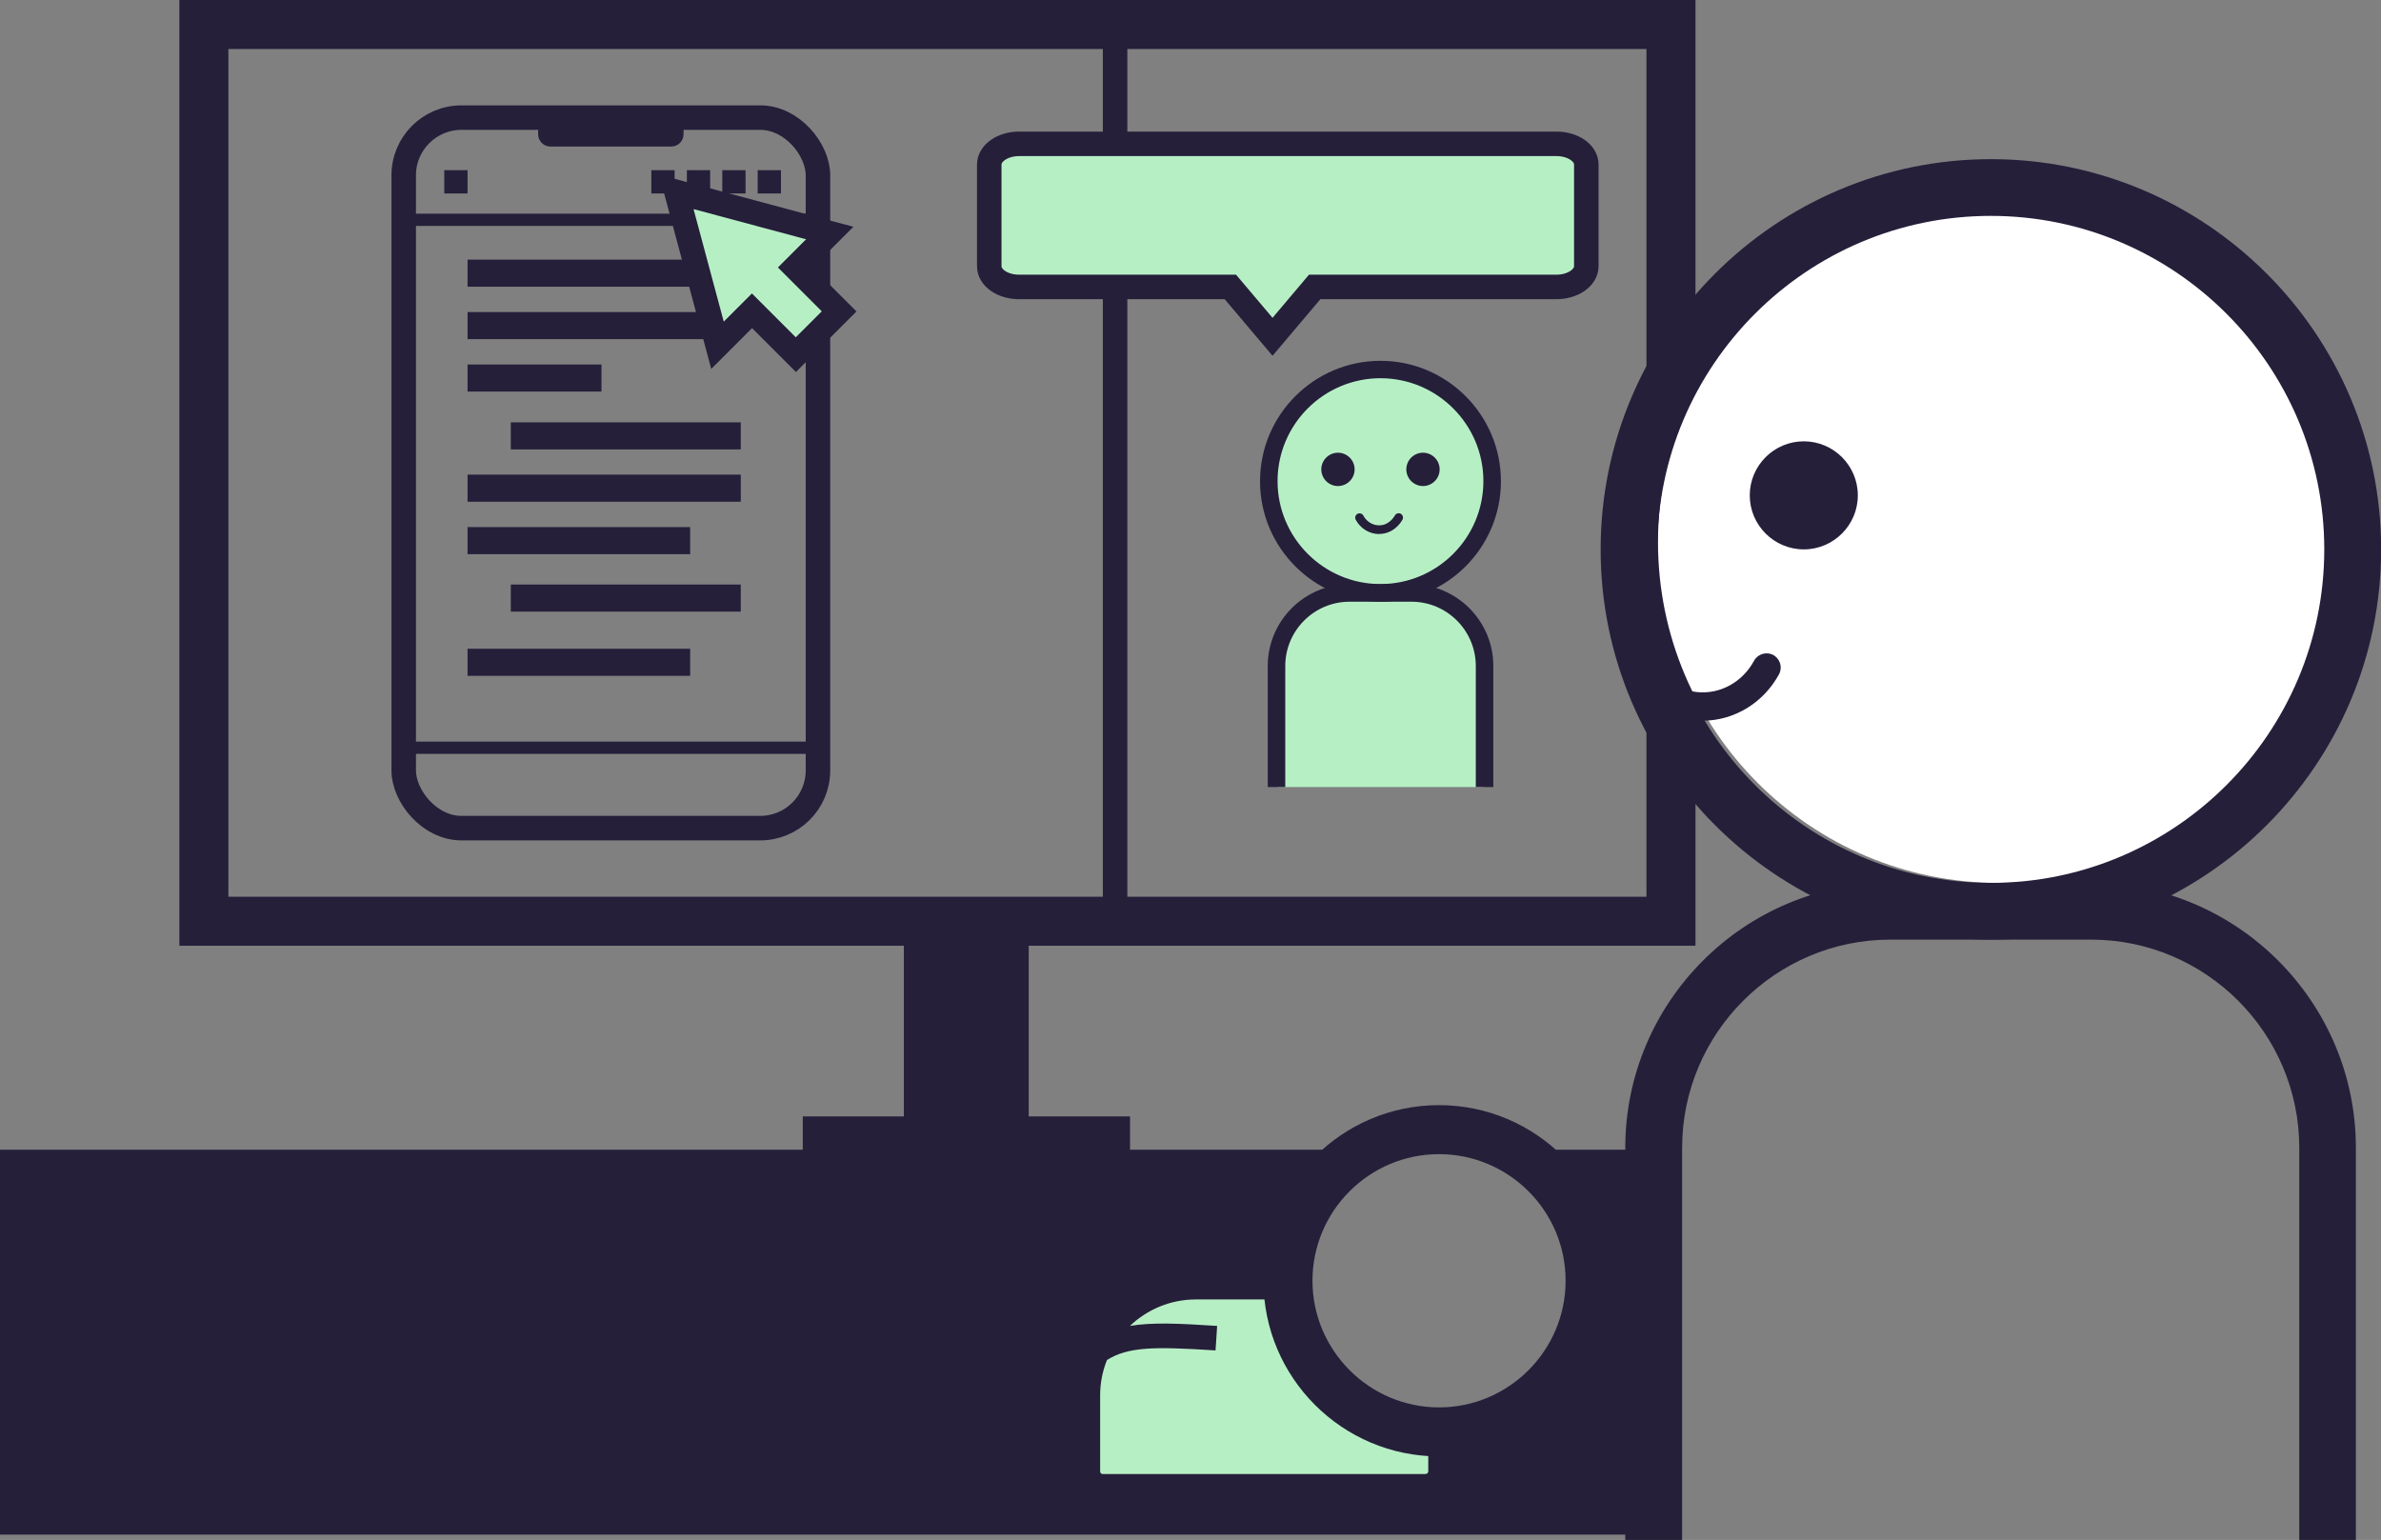 <?xml version="1.0" encoding="UTF-8"?>
<svg xmlns="http://www.w3.org/2000/svg" viewBox="0 0 194.33 125.69">
  <rect x="0" y="0" width="194.33" height="125.69" fill="#808080" stroke="none"/>
  <defs>
    <style>
      .cls-1, .cls-2 {
        fill: #b7efc5;
      }

      .cls-3 {
        fill: #fff;
      }

      .cls-4, .cls-5, .cls-6, .cls-7, .cls-2, .cls-8 {
        stroke: #251f3a;
        stroke-miterlimit: 10;
      }

      .cls-4, .cls-6 {
        stroke-width: 4px;
      }

      .cls-4, .cls-7, .cls-9 {
        fill: #251f3a;
      }

      .cls-5, .cls-10, .cls-6 {
        fill: none;
      }

      .cls-5, .cls-7, .cls-2 {
        stroke-width: 2px;
      }
    </style>
  </defs>
  <g id="Layer_12" data-name="Layer 12">
    <circle class="cls-1" cx="112.67" cy="39.39" r="8.77"/>
    <ellipse class="cls-10" cx="117.4" cy="104.42" rx="12.29" ry="11.68"/>
    <path class="cls-1" d="M110.18,48.17h4.99c3.26,0,5.91,2.65,5.91,5.91v10.16h-16.81v-10.16c0-3.26,2.65-5.91,5.91-5.91Z"/>
  </g>
  <g id="Layer_2" data-name="Layer 2">
    <g>
      <g>
        <path class="cls-9" d="M112.67,49.11c-5.42,0-9.83-4.41-9.83-9.83s4.41-9.83,9.83-9.83,9.83,4.41,9.83,9.83-4.41,9.83-9.83,9.83ZM112.67,30.87c-4.63,0-8.4,3.77-8.4,8.4s3.77,8.4,8.4,8.4,8.4-3.77,8.4-8.4-3.77-8.4-8.4-8.4Z"/>
        <path class="cls-9" d="M121.88,64.24h-1.43v-9.88c0-2.89-2.35-5.25-5.25-5.25h-5.05c-2.89,0-5.25,2.35-5.25,5.25v9.88h-1.43v-9.88c0-3.68,2.99-6.68,6.68-6.68h5.05c3.68,0,6.68,2.99,6.68,6.68v9.88Z"/>
      </g>
      <g>
        <g>
          <circle class="cls-9" cx="109.2" cy="38.31" r="1.24"/>
          <path class="cls-9" d="M109.2,39.67c-.75,0-1.36-.61-1.36-1.36s.61-1.36,1.36-1.36,1.36.61,1.36,1.36-.61,1.36-1.36,1.36ZM109.2,37.19c-.62,0-1.12.5-1.12,1.12s.5,1.12,1.12,1.12,1.12-.5,1.12-1.12-.5-1.12-1.12-1.12Z"/>
        </g>
        <g>
          <circle class="cls-9" cx="116.14" cy="38.31" r="1.24"/>
          <path class="cls-9" d="M116.14,39.67c-.75,0-1.36-.61-1.36-1.36s.61-1.36,1.36-1.36,1.36.61,1.36,1.36-.61,1.36-1.36,1.36ZM116.14,37.19c-.62,0-1.12.5-1.12,1.12s.5,1.12,1.12,1.12,1.12-.5,1.12-1.12-.5-1.12-1.12-1.12Z"/>
        </g>
      </g>
      <path class="cls-9" d="M112.57,43.59c-.79,0-1.53-.44-1.92-1.17-.09-.17-.03-.39.14-.48.17-.09.39-.03.48.14.29.54.85.85,1.43.79.75-.07,1.12-.76,1.14-.79.09-.17.31-.24.48-.15.17.09.24.31.15.48-.06.11-.59,1.05-1.7,1.16-.07,0-.14.01-.21.01Z"/>
    </g>
  </g>
  <g id="Layer_13" data-name="Layer 13">
    <rect class="cls-6" x="16.64" y="2" width="119.74" height="73.19"/>
    <rect class="cls-4" x="75.77" y="78.41" width="6.19" height="12.71"/>
    <rect class="cls-9" x="65.52" y="91.12" width="26.71" height="5.39"/>
    <g>
      <rect class="cls-5" x="32.95" y="9.6" width="33.81" height="57.99" rx="4.71" ry="4.71"/>
      <path class="cls-9" d="M43.92,9.6h11.87v1.36c0,.55-.45,1-1,1h-9.87c-.55,0-1-.45-1-1v-1.36h0Z"/>
      <line class="cls-8" x1="32.95" y1="17.94" x2="66.76" y2="17.94"/>
      <line class="cls-8" x1="32.95" y1="61.03" x2="66.76" y2="61.03"/>
      <rect class="cls-9" x="53.16" y="13.89" width="1.9" height="1.9"/>
      <rect class="cls-9" x="36.26" y="13.89" width="1.9" height="1.9"/>
      <rect class="cls-9" x="56.06" y="13.89" width="1.9" height="1.9"/>
      <rect class="cls-9" x="58.95" y="13.89" width="1.9" height="1.9"/>
      <rect class="cls-9" x="61.84" y="13.89" width="1.9" height="1.9"/>
      <rect class="cls-9" x="38.16" y="21.19" width="22.3" height="2.21"/>
      <rect class="cls-9" x="38.16" y="25.47" width="22.3" height="2.21"/>
      <rect class="cls-9" x="38.16" y="29.75" width="10.93" height="2.21"/>
      <rect class="cls-9" x="41.69" y="34.47" width="18.77" height="2.21"/>
      <rect class="cls-9" x="38.16" y="38.74" width="22.3" height="2.21"/>
      <rect class="cls-9" x="41.69" y="47.71" width="18.77" height="2.21"/>
      <rect class="cls-9" x="38.16" y="43.02" width="18.17" height="2.21"/>
      <rect class="cls-9" x="38.16" y="52.95" width="18.17" height="2.21"/>
    </g>
    <line class="cls-7" x1="91.01" y1="2" x2="91.01" y2="73.97"/>
    <path class="cls-2" d="M83.18,23.42h17.24l3.44,4.07,3.44-4.07h19.73c1.35,0,2.44-.76,2.44-1.69v-8.3c0-.94-1.09-1.69-2.44-1.69h-43.85c-1.35,0-2.44.76-2.44,1.69v8.3c0,.94,1.09,1.69,2.44,1.69Z"/>
    <g>
      <polygon class="cls-1" points="61.37 25.36 58.55 28.17 55.2 15.66 67.72 19.01 64.9 21.83 68.48 25.41 64.95 28.94 61.37 25.36"/>
      <path class="cls-9" d="M56.62,17.07l9.17,2.46-2.3,2.3,3.58,3.58-2.12,2.12-3.58-3.58-2.3,2.3-2.46-9.17M53.79,14.24l.9,3.35,2.46,9.17.9,3.35,2.45-2.45.88-.88,2.17,2.17,1.41,1.41,1.41-1.41,2.12-2.12,1.41-1.41-1.41-1.41-2.17-2.17.88-.88,2.45-2.45-3.35-.9-9.17-2.46-3.35-.9h0Z"/>
    </g>
    <path class="cls-9" d="M123.58,93.84c3.7,2.13,6.2,6.12,6.2,10.69,0,6.81-5.52,12.34-12.34,12.34s-12.34-5.52-12.34-12.34c0-4.58,2.5-8.57,6.2-10.69H0v31.41h134.14v-31.41h-10.56Z"/>
    <g>
      <path class="cls-1" d="M116.36,120.3c.12,0,.21-.1.21-.21v-3.26c-5.9-.41-10.65-4.96-11.36-10.77h-7.61c-2.09,0-3.98.83-5.38,2.16,1.83-.31,4.05-.2,7.12,0l-.13,2c-4.96-.32-7.12-.31-8.86.78-.36.89-.56,1.86-.56,2.88v6.22c0,.12.1.21.21.21h26.36Z"/>
      <path class="cls-9" d="M117.45,118.87c-7.9,0-14.33-6.43-14.33-14.34s6.43-14.33,14.33-14.33,14.33,6.43,14.33,14.33-6.43,14.34-14.33,14.34ZM117.45,94.2c-5.7,0-10.33,4.64-10.33,10.33s4.64,10.34,10.33,10.34,10.33-4.64,10.33-10.34-4.64-10.33-10.33-10.33Z"/>
    </g>
    <circle class="cls-3" cx="163.14" cy="44.24" r="27.82"/>
    <g>
      <g>
        <path class="cls-9" d="M130.64,44.84c0-17.56,14.29-31.85,31.85-31.85s31.85,14.29,31.85,31.85c0,17.56-14.29,31.85-31.85,31.85s-31.85-14.29-31.85-31.85ZM135.26,44.84c0,15.01,12.21,27.22,27.22,27.22s27.22-12.21,27.22-27.22c0-15.01-12.21-27.22-27.22-27.22s-27.22,12.21-27.22,27.22Z"/>
        <path class="cls-9" d="M132.67,125.69h4.62s0-32,0-32c0-9.37,7.63-17,17-17h16.37c9.37,0,17,7.63,17,17v32s4.62,0,4.62,0v-32c0-11.92-9.7-21.63-21.63-21.63h-16.37c-11.92,0-21.63,9.7-21.63,21.63v32Z"/>
      </g>
      <g>
        <circle class="cls-9" cx="147.22" cy="40.43" r="4.03"/>
        <path class="cls-9" d="M142.81,40.43c0-2.43,1.98-4.41,4.41-4.41s4.41,1.98,4.41,4.41-1.98,4.41-4.41,4.41-4.41-1.98-4.41-4.41ZM143.58,40.43c0,2.01,1.63,3.64,3.64,3.64s3.64-1.63,3.64-3.64-1.63-3.64-3.64-3.64-3.64,1.63-3.64,3.64Z"/>
      </g>
      <path class="cls-9" d="M138.98,58.82c2.55,0,4.94-1.44,6.22-3.79.3-.56.09-1.26-.47-1.57-.56-.3-1.26-.09-1.57.47-.94,1.74-2.75,2.74-4.62,2.56-2.43-.24-3.63-2.45-3.68-2.55-.3-.56-1-.78-1.56-.48-.56.3-.78,1-.48,1.56.18.35,1.9,3.41,5.5,3.77.22.02.45.03.67.03Z"/>
    </g>
  </g>
</svg>
